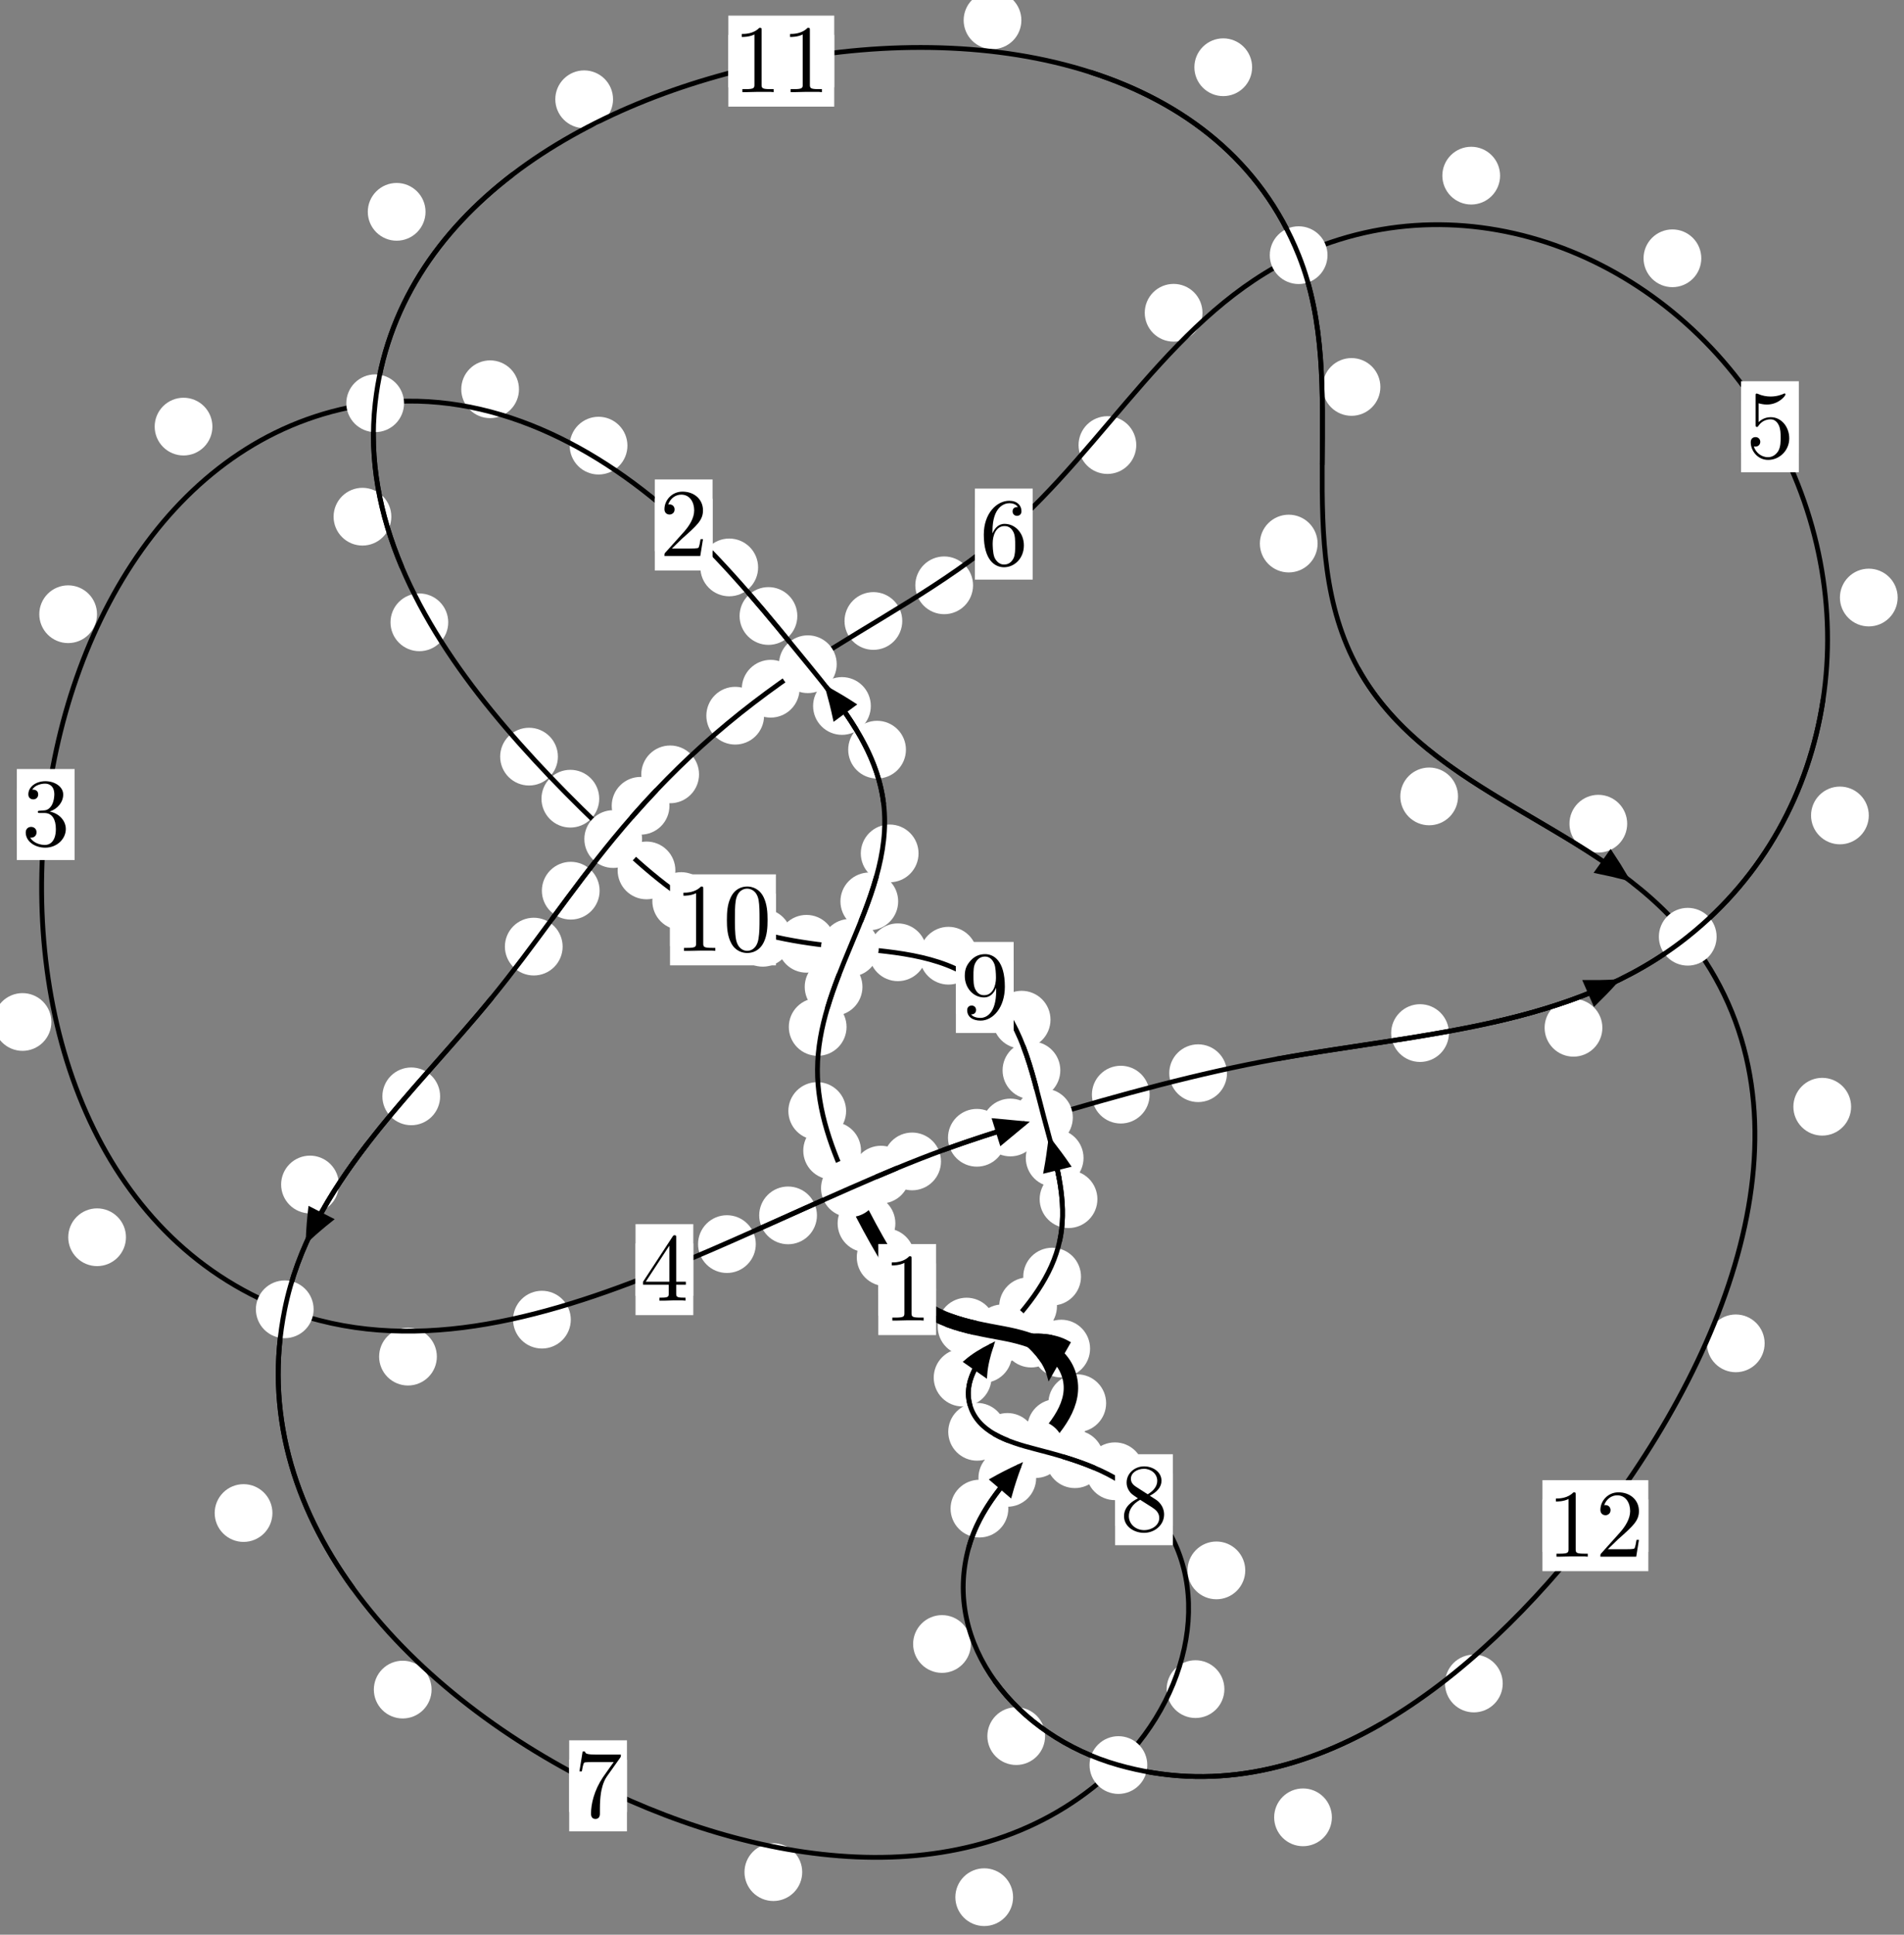 <?xml version="1.0"?>
<!-- Created by MetaPost 1.999 on 2021.07.06:0009 -->
<svg version="1.1" xmlns="http://www.w3.org/2000/svg" xmlns:xlink="http://www.w3.org/1999/xlink" width="197.143" height="200.264" viewBox="0 0 197.143 200.264">
<rect x="0" y="0" width="197.143" height="200.264" fill="#808080" stroke="none"/>
<!-- Original BoundingBox: -88.657486 -76.372391 108.485748 123.892014 -->
  <defs>
    <g transform="scale(0.01,0.01)" id="GLYPHcmr10_48">
      <path style="fill-rule: evenodd;" d="M460 -320C460 -400,455 -480,420 -554C374 -650,292 -666,250 -666C190 -666,117 -640,76 -547C44 -478,39 -400,39 -320C39 -245,43 -155,84 -79C127 2,200 22,249 22C303 22,379 1,423 -94C455 -163,460 -241,460 -320M249 -0C210 -0,151 -25,133 -121C122 -181,122 -273,122 -332C122 -396,122 -462,130 -516C149 -635,224 -644,249 -644C282 -644,348 -626,367 -527C377 -471,377 -395,377 -332C377 -257,377 -189,366 -125C351 -30,294 -0,249 -0"></path>
    </g>
    <g transform="scale(0.01,0.01)" id="GLYPHcmr10_49">
      <path style="fill-rule: evenodd;" d="M294 -640C294 -664,294 -666,271 -666C209 -602,121 -602,89 -602L89 -571C109 -571,168 -571,220 -597L220 -79C220 -43,217 -31,127 -31L95 -31L95 -0L257 -0L130 -3L217 -3L257 -3L297 -3L384 -3L419 -0L419 -31L387 -31C297 -31,294 -42,294 -79"></path>
    </g>
    <g transform="scale(0.01,0.01)" id="GLYPHcmr10_50">
      <path style="fill-rule: evenodd;" d="M127 -77L233 -180C389 -318,449 -372,449 -472C449 -586,359 -666,237 -666C124 -666,50 -574,50 -485C50 -429,100 -429,103 -429C120 -429,155 -441,155 -482C155 -508,137 -534,102 -534C94 -534,92 -534,89 -533C112 -598,166 -635,224 -635C315 -635,358 -554,358 -472C358 -392,308 -313,253 -251L61 -37C50 -26,50 -24,50 -0L421 -0L449 -174L424 -174C419 -144,412 -100,402 -85C395 -77,329 -77,307 -77"></path>
    </g>
    <g transform="scale(0.01,0.01)" id="GLYPHcmr10_51">
      <path style="fill-rule: evenodd;" d="M290 -352C372 -379,430 -449,430 -528C430 -610,342 -666,246 -666C145 -666,69 -606,69 -530C69 -497,91 -478,120 -478C151 -478,171 -500,171 -529C171 -579,124 -579,109 -579C140 -628,206 -641,242 -641C283 -641,338 -619,338 -529C338 -517,336 -459,310 -415C280 -367,246 -364,221 -363C213 -362,189 -360,182 -360C174 -359,167 -358,167 -348C167 -337,174 -337,191 -337L235 -337C317 -337,354 -269,354 -171C354 -35,285 -6,241 -6C198 -6,123 -23,88 -82C123 -77,154 -99,154 -137C154 -173,127 -193,98 -193C74 -193,42 -179,42 -135C42 -44,135 22,244 22C366 22,457 -69,457 -171C457 -253,394 -331,290 -352"></path>
    </g>
    <g transform="scale(0.01,0.01)" id="GLYPHcmr10_52">
      <path style="fill-rule: evenodd;" d="M294 -165L294 -78C294 -42,292 -31,218 -31L197 -31L197 -0L332 -0L238 -3L290 -3L332 -3L374 -3L427 -3L468 -0L468 -31L447 -31C373 -31,371 -42,371 -78L371 -165L471 -165L471 -196L371 -196L371 -651C371 -671,371 -677,355 -677C346 -677,343 -677,335 -665L28 -196L28 -165M300 -196L56 -196L300 -569"></path>
    </g>
    <g transform="scale(0.01,0.01)" id="GLYPHcmr10_53">
      <path style="fill-rule: evenodd;" d="M449 -201C449 -320,367 -420,259 -420C211 -420,168 -404,132 -369L132 -564C152 -558,185 -551,217 -551C340 -551,410 -642,410 -655C410 -661,407 -666,400 -666C399 -666,397 -666,392 -663C372 -654,323 -634,256 -634C216 -634,170 -641,123 -662C115 -665,113 -665,111 -665C101 -665,101 -657,101 -641L101 -345C101 -327,101 -319,115 -319C122 -319,124 -322,128 -328C139 -344,176 -398,257 -398C309 -398,334 -352,342 -334C358 -297,360 -258,360 -208C360 -173,360 -113,336 -71C312 -32,275 -6,229 -6C156 -6,99 -59,82 -118C85 -117,88 -116,99 -116C132 -116,149 -141,149 -165C149 -189,132 -214,99 -214C85 -214,50 -207,50 -161C50 -75,119 22,231 22C347 22,449 -74,449 -201"></path>
    </g>
    <g transform="scale(0.01,0.01)" id="GLYPHcmr10_54">
      <path style="fill-rule: evenodd;" d="M132 -328L132 -352C132 -605,256 -641,307 -641C331 -641,373 -635,395 -601C380 -601,340 -601,340 -556C340 -525,364 -510,386 -510C402 -510,432 -519,432 -558C432 -618,388 -666,305 -666C177 -666,42 -537,42 -316C42 -49,158 22,251 22C362 22,457 -72,457 -204C457 -331,368 -427,257 -427C189 -427,152 -376,132 -328M251 -6C188 -6,158 -66,152 -81C134 -128,134 -208,134 -226C134 -304,166 -404,256 -404C272 -404,318 -404,349 -342C367 -305,367 -254,367 -205C367 -157,367 -107,350 -71C320 -11,274 -6,251 -6"></path>
    </g>
    <g transform="scale(0.01,0.01)" id="GLYPHcmr10_55">
      <path style="fill-rule: evenodd;" d="M476 -609C485 -621,485 -623,485 -644L242 -644C120 -644,118 -657,114 -676L89 -676L56 -470L81 -470C84 -486,93 -549,106 -561C113 -567,191 -567,204 -567L411 -567C400 -551,321 -442,299 -409C209 -274,176 -135,176 -33C176 -23,176 22,222 22C268 22,268 -23,268 -33L268 -84C268 -139,271 -194,279 -248C283 -271,297 -357,341 -419"></path>
    </g>
    <g transform="scale(0.01,0.01)" id="GLYPHcmr10_56">
      <path style="fill-rule: evenodd;" d="M163 -457C117 -487,113 -521,113 -538C113 -599,178 -641,249 -641C322 -641,386 -589,386 -517C386 -460,347 -412,287 -377M309 -362C381 -399,430 -451,430 -517C430 -609,341 -666,250 -666C150 -666,69 -592,69 -499C69 -481,71 -436,113 -389C124 -377,161 -352,186 -335C128 -306,42 -250,42 -151C42 -45,144 22,249 22C362 22,457 -61,457 -168C457 -204,446 -249,408 -291C389 -312,373 -322,309 -362M209 -320L332 -242C360 -223,407 -193,407 -132C407 -58,332 -6,250 -6C164 -6,92 -68,92 -151C92 -209,124 -273,209 -320"></path>
    </g>
    <g transform="scale(0.01,0.01)" id="GLYPHcmr10_57">
      <path style="fill-rule: evenodd;" d="M367 -318L367 -286C367 -52,263 -6,205 -6C188 -6,134 -8,107 -42C151 -42,159 -71,159 -88C159 -119,135 -134,113 -134C97 -134,67 -125,67 -86C67 -19,121 22,206 22C335 22,457 -114,457 -329C457 -598,342 -666,253 -666C198 -666,149 -648,106 -603C65 -558,42 -516,42 -441C42 -316,130 -218,242 -218C303 -218,344 -260,367 -318M243 -241C227 -241,181 -241,150 -304C132 -341,132 -391,132 -440C132 -494,132 -541,153 -578C180 -628,218 -641,253 -641C299 -641,332 -607,349 -562C361 -530,365 -467,365 -421C365 -338,331 -241,243 -241"></path>
    </g>
  </defs>
  <path d="M94.69 130.142C94.69 129.35,94.375 128.589,93.814 128.029C93.254 127.468,92.494 127.154,91.701 127.154C90.908 127.154,90.148 127.468,89.588 128.029C89.027 128.589,88.712 129.35,88.712 130.142C88.712 130.935,89.027 131.695,89.588 132.256C90.148 132.816,90.908 133.131,91.701 133.131C92.494 133.131,93.254 132.816,93.814 132.256C94.375 131.695,94.69 130.935,94.69 130.142Z" style="fill: rgb(100%,100%,100%);stroke: none;"></path>
  <path d="M96.922 133.488C96.922 132.695,96.607 131.935,96.046 131.375C95.486 130.814,94.726 130.499,93.933 130.499C93.14 130.499,92.38 130.814,91.82 131.375C91.259 131.935,90.944 132.695,90.944 133.488C90.944 134.281,91.259 135.041,91.82 135.601C92.38 136.162,93.14 136.477,93.933 136.477C94.726 136.477,95.486 136.162,96.046 135.601C96.607 135.041,96.922 134.281,96.922 133.488Z" style="fill: rgb(100%,100%,100%);stroke: none;"></path>
  <path d="M89.15 119.107C89.15 118.314,88.835 117.554,88.275 116.994C87.714 116.433,86.954 116.118,86.161 116.118C85.369 116.118,84.608 116.433,84.048 116.994C83.487 117.554,83.172 118.314,83.172 119.107C83.172 119.9,83.487 120.66,84.048 121.221C84.608 121.781,85.369 122.096,86.161 122.096C86.954 122.096,87.714 121.781,88.275 121.221C88.835 120.66,89.15 119.9,89.15 119.107Z" style="fill: rgb(100%,100%,100%);stroke: none;"></path>
  <path d="M92.707 126.637C92.707 125.844,92.392 125.084,91.831 124.523C91.271 123.963,90.511 123.648,89.718 123.648C88.925 123.648,88.165 123.963,87.605 124.523C87.044 125.084,86.729 125.844,86.729 126.637C86.729 127.429,87.044 128.19,87.605 128.75C88.165 129.311,88.925 129.626,89.718 129.626C90.511 129.626,91.271 129.311,91.831 128.75C92.392 128.19,92.707 127.429,92.707 126.637Z" style="fill: rgb(100%,100%,100%);stroke: none;"></path>
  <path d="M87.653 106.303C87.653 105.511,87.338 104.75,86.777 104.19C86.217 103.63,85.456 103.315,84.664 103.315C83.871 103.315,83.111 103.63,82.55 104.19C81.99 104.75,81.675 105.511,81.675 106.303C81.675 107.096,81.99 107.856,82.55 108.417C83.111 108.977,83.871 109.292,84.664 109.292C85.456 109.292,86.217 108.977,86.777 108.417C87.338 107.856,87.653 107.096,87.653 106.303Z" style="fill: rgb(100%,100%,100%);stroke: none;"></path>
  <path d="M87.607 115.005C87.607 114.212,87.292 113.452,86.731 112.891C86.171 112.331,85.411 112.016,84.618 112.016C83.825 112.016,83.065 112.331,82.505 112.891C81.944 113.452,81.629 114.212,81.629 115.005C81.629 115.797,81.944 116.558,82.505 117.118C83.065 117.678,83.825 117.993,84.618 117.993C85.411 117.993,86.171 117.678,86.731 117.118C87.292 116.558,87.607 115.797,87.607 115.005Z" style="fill: rgb(100%,100%,100%);stroke: none;"></path>
  <path d="M92.998 93.304C92.998 92.511,92.683 91.751,92.122 91.191C91.562 90.63,90.802 90.315,90.009 90.315C89.216 90.315,88.456 90.63,87.896 91.191C87.335 91.751,87.02 92.511,87.02 93.304C87.02 94.097,87.335 94.857,87.896 95.417C88.456 95.978,89.216 96.293,90.009 96.293C90.802 96.293,91.562 95.978,92.122 95.417C92.683 94.857,92.998 94.097,92.998 93.304Z" style="fill: rgb(100%,100%,100%);stroke: none;"></path>
  <path d="M89.299 102.156C89.299 101.363,88.984 100.603,88.424 100.042C87.863 99.482,87.103 99.167,86.31 99.167C85.518 99.167,84.758 99.482,84.197 100.042C83.637 100.603,83.322 101.363,83.322 102.156C83.322 102.948,83.637 103.708,84.197 104.269C84.758 104.829,85.518 105.144,86.31 105.144C87.103 105.144,87.863 104.829,88.424 104.269C88.984 103.708,89.299 102.948,89.299 102.156Z" style="fill: rgb(100%,100%,100%);stroke: none;"></path>
  <path d="M93.802 77.601C93.802 76.808,93.487 76.048,92.926 75.487C92.366 74.927,91.606 74.612,90.813 74.612C90.02 74.612,89.26 74.927,88.7 75.487C88.139 76.048,87.824 76.808,87.824 77.601C87.824 78.393,88.139 79.153,88.7 79.714C89.26 80.274,90.02 80.589,90.813 80.589C91.606 80.589,92.366 80.274,92.926 79.714C93.487 79.153,93.802 78.393,93.802 77.601Z" style="fill: rgb(100%,100%,100%);stroke: none;"></path>
  <path d="M95.107 88.339C95.107 87.546,94.792 86.786,94.231 86.225C93.671 85.665,92.911 85.35,92.118 85.35C91.325 85.35,90.565 85.665,90.005 86.225C89.444 86.786,89.129 87.546,89.129 88.339C89.129 89.131,89.444 89.891,90.005 90.452C90.565 91.012,91.325 91.327,92.118 91.327C92.911 91.327,93.671 91.012,94.231 90.452C94.792 89.891,95.107 89.131,95.107 88.339Z" style="fill: rgb(100%,100%,100%);stroke: none;"></path>
  <path d="M82.556 63.764C82.556 62.971,82.241 62.211,81.68 61.651C81.12 61.09,80.36 60.775,79.567 60.775C78.774 60.775,78.014 61.09,77.454 61.651C76.893 62.211,76.578 62.971,76.578 63.764C76.578 64.557,76.893 65.317,77.454 65.877C78.014 66.438,78.774 66.753,79.567 66.753C80.36 66.753,81.12 66.438,81.68 65.877C82.241 65.317,82.556 64.557,82.556 63.764Z" style="fill: rgb(100%,100%,100%);stroke: none;"></path>
  <path d="M90.166 73.078C90.166 72.285,89.851 71.525,89.291 70.964C88.73 70.404,87.97 70.089,87.178 70.089C86.385 70.089,85.625 70.404,85.064 70.964C84.504 71.525,84.189 72.285,84.189 73.078C84.189 73.87,84.504 74.631,85.064 75.191C85.625 75.752,86.385 76.066,87.178 76.066C87.97 76.066,88.73 75.752,89.291 75.191C89.851 74.631,90.166 73.87,90.166 73.078Z" style="fill: rgb(100%,100%,100%);stroke: none;"></path>
  <path d="M64.965 46.129C64.965 45.337,64.65 44.577,64.089 44.016C63.529 43.456,62.769 43.141,61.976 43.141C61.183 43.141,60.423 43.456,59.863 44.016C59.302 44.577,58.987 45.337,58.987 46.129C58.987 46.922,59.302 47.682,59.863 48.243C60.423 48.803,61.183 49.118,61.976 49.118C62.769 49.118,63.529 48.803,64.089 48.243C64.65 47.682,64.965 46.922,64.965 46.129Z" style="fill: rgb(100%,100%,100%);stroke: none;"></path>
  <path d="M78.496 58.736C78.496 57.943,78.181 57.183,77.62 56.622C77.06 56.062,76.299 55.747,75.507 55.747C74.714 55.747,73.954 56.062,73.393 56.622C72.833 57.183,72.518 57.943,72.518 58.736C72.518 59.528,72.833 60.289,73.393 60.849C73.954 61.41,74.714 61.724,75.507 61.724C76.299 61.724,77.06 61.41,77.62 60.849C78.181 60.289,78.496 59.528,78.496 58.736Z" style="fill: rgb(100%,100%,100%);stroke: none;"></path>
  <path d="M21.993 44.159C21.993 43.367,21.678 42.607,21.118 42.046C20.557 41.486,19.797 41.171,19.005 41.171C18.212 41.171,17.452 41.486,16.891 42.046C16.331 42.607,16.016 43.367,16.016 44.159C16.016 44.952,16.331 45.712,16.891 46.273C17.452 46.833,18.212 47.148,19.005 47.148C19.797 47.148,20.557 46.833,21.118 46.273C21.678 45.712,21.993 44.952,21.993 44.159Z" style="fill: rgb(100%,100%,100%);stroke: none;"></path>
  <path d="M53.736 40.293C53.736 39.5,53.421 38.74,52.861 38.179C52.3 37.619,51.54 37.304,50.748 37.304C49.955 37.304,49.195 37.619,48.634 38.179C48.074 38.74,47.759 39.5,47.759 40.293C47.759 41.085,48.074 41.846,48.634 42.406C49.195 42.967,49.955 43.281,50.748 43.281C51.54 43.281,52.3 42.967,52.861 42.406C53.421 41.846,53.736 41.085,53.736 40.293Z" style="fill: rgb(100%,100%,100%);stroke: none;"></path>
  <path d="M5.32 105.788C5.32 104.996,5.005 104.235,4.445 103.675C3.884 103.114,3.124 102.8,2.331 102.8C1.539 102.8,0.778 103.114,0.218 103.675C-0.343 104.235,-0.657 104.996,-0.657 105.788C-0.657 106.581,-0.343 107.341,0.218 107.902C0.778 108.462,1.539 108.777,2.331 108.777C3.124 108.777,3.884 108.462,4.445 107.902C5.005 107.341,5.32 106.581,5.32 105.788Z" style="fill: rgb(100%,100%,100%);stroke: none;"></path>
  <path d="M10.045 63.579C10.045 62.787,9.73 62.027,9.17 61.466C8.609 60.906,7.849 60.591,7.056 60.591C6.264 60.591,5.504 60.906,4.943 61.466C4.383 62.027,4.068 62.787,4.068 63.579C4.068 64.372,4.383 65.132,4.943 65.693C5.504 66.253,6.264 66.568,7.056 66.568C7.849 66.568,8.609 66.253,9.17 65.693C9.73 65.132,10.045 64.372,10.045 63.579Z" style="fill: rgb(100%,100%,100%);stroke: none;"></path>
  <path d="M45.232 140.429C45.232 139.636,44.918 138.876,44.357 138.316C43.797 137.755,43.036 137.44,42.244 137.44C41.451 137.44,40.691 137.755,40.13 138.316C39.57 138.876,39.255 139.636,39.255 140.429C39.255 141.222,39.57 141.982,40.13 142.542C40.691 143.103,41.451 143.418,42.244 143.418C43.036 143.418,43.797 143.103,44.357 142.542C44.918 141.982,45.232 141.222,45.232 140.429Z" style="fill: rgb(100%,100%,100%);stroke: none;"></path>
  <path d="M13.043 128.071C13.043 127.279,12.728 126.519,12.167 125.958C11.607 125.398,10.847 125.083,10.054 125.083C9.261 125.083,8.501 125.398,7.941 125.958C7.38 126.519,7.065 127.279,7.065 128.071C7.065 128.864,7.38 129.624,7.941 130.185C8.501 130.745,9.261 131.06,10.054 131.06C10.847 131.06,11.607 130.745,12.167 130.185C12.728 129.624,13.043 128.864,13.043 128.071Z" style="fill: rgb(100%,100%,100%);stroke: none;"></path>
  <path d="M78.256 128.78C78.256 127.987,77.941 127.227,77.38 126.667C76.82 126.106,76.06 125.791,75.267 125.791C74.474 125.791,73.714 126.106,73.154 126.667C72.593 127.227,72.278 127.987,72.278 128.78C72.278 129.573,72.593 130.333,73.154 130.893C73.714 131.454,74.474 131.769,75.267 131.769C76.06 131.769,76.82 131.454,77.38 130.893C77.941 130.333,78.256 129.573,78.256 128.78Z" style="fill: rgb(100%,100%,100%);stroke: none;"></path>
  <path d="M59.101 136.601C59.101 135.809,58.786 135.048,58.226 134.488C57.665 133.928,56.905 133.613,56.112 133.613C55.32 133.613,54.559 133.928,53.999 134.488C53.438 135.048,53.124 135.809,53.124 136.601C53.124 137.394,53.438 138.154,53.999 138.715C54.559 139.275,55.32 139.59,56.112 139.59C56.905 139.59,57.665 139.275,58.226 138.715C58.786 138.154,59.101 137.394,59.101 136.601Z" style="fill: rgb(100%,100%,100%);stroke: none;"></path>
  <path d="M94.201 121.591C94.201 120.798,93.886 120.038,93.326 119.477C92.765 118.917,92.005 118.602,91.212 118.602C90.42 118.602,89.659 118.917,89.099 119.477C88.538 120.038,88.224 120.798,88.224 121.591C88.224 122.383,88.538 123.144,89.099 123.704C89.659 124.265,90.42 124.579,91.212 124.579C92.005 124.579,92.765 124.265,93.326 123.704C93.886 123.144,94.201 122.383,94.201 121.591Z" style="fill: rgb(100%,100%,100%);stroke: none;"></path>
  <path d="M84.587 125.809C84.587 125.016,84.272 124.256,83.711 123.695C83.151 123.135,82.391 122.82,81.598 122.82C80.805 122.82,80.045 123.135,79.485 123.695C78.924 124.256,78.609 125.016,78.609 125.809C78.609 126.601,78.924 127.361,79.485 127.922C80.045 128.482,80.805 128.797,81.598 128.797C82.391 128.797,83.151 128.482,83.711 127.922C84.272 127.361,84.587 126.601,84.587 125.809Z" style="fill: rgb(100%,100%,100%);stroke: none;"></path>
  <path d="M104.135 117.775C104.135 116.983,103.82 116.223,103.259 115.662C102.699 115.102,101.939 114.787,101.146 114.787C100.353 114.787,99.593 115.102,99.033 115.662C98.472 116.223,98.157 116.983,98.157 117.775C98.157 118.568,98.472 119.328,99.033 119.889C99.593 120.449,100.353 120.764,101.146 120.764C101.939 120.764,102.699 120.449,103.259 119.889C103.82 119.328,104.135 118.568,104.135 117.775Z" style="fill: rgb(100%,100%,100%);stroke: none;"></path>
  <path d="M97.432 120.222C97.432 119.429,97.117 118.669,96.557 118.109C95.996 117.548,95.236 117.233,94.443 117.233C93.651 117.233,92.891 117.548,92.33 118.109C91.77 118.669,91.455 119.429,91.455 120.222C91.455 121.015,91.77 121.775,92.33 122.335C92.891 122.896,93.651 123.211,94.443 123.211C95.236 123.211,95.996 122.896,96.557 122.335C97.117 121.775,97.432 121.015,97.432 120.222Z" style="fill: rgb(100%,100%,100%);stroke: none;"></path>
  <path d="M119.035 113.309C119.035 112.516,118.721 111.756,118.16 111.195C117.6 110.635,116.839 110.32,116.047 110.32C115.254 110.32,114.494 110.635,113.933 111.195C113.373 111.756,113.058 112.516,113.058 113.309C113.058 114.101,113.373 114.862,113.933 115.422C114.494 115.983,115.254 116.298,116.047 116.298C116.839 116.298,117.6 115.983,118.16 115.422C118.721 114.862,119.035 114.101,119.035 113.309Z" style="fill: rgb(100%,100%,100%);stroke: none;"></path>
  <path d="M107.604 116.711C107.604 115.919,107.289 115.158,106.728 114.598C106.168 114.038,105.408 113.723,104.615 113.723C103.822 113.723,103.062 114.038,102.502 114.598C101.941 115.158,101.626 115.919,101.626 116.711C101.626 117.504,101.941 118.264,102.502 118.825C103.062 119.385,103.822 119.7,104.615 119.7C105.408 119.7,106.168 119.385,106.728 118.825C107.289 118.264,107.604 117.504,107.604 116.711Z" style="fill: rgb(100%,100%,100%);stroke: none;"></path>
  <path d="M150.022 106.937C150.022 106.144,149.707 105.384,149.146 104.824C148.586 104.263,147.826 103.948,147.033 103.948C146.24 103.948,145.48 104.263,144.92 104.824C144.359 105.384,144.044 106.144,144.044 106.937C144.044 107.73,144.359 108.49,144.92 109.05C145.48 109.611,146.24 109.926,147.033 109.926C147.826 109.926,148.586 109.611,149.146 109.05C149.707 108.49,150.022 107.73,150.022 106.937Z" style="fill: rgb(100%,100%,100%);stroke: none;"></path>
  <path d="M127.044 111.091C127.044 110.298,126.729 109.538,126.168 108.977C125.608 108.417,124.848 108.102,124.055 108.102C123.262 108.102,122.502 108.417,121.942 108.977C121.381 109.538,121.066 110.298,121.066 111.091C121.066 111.883,121.381 112.643,121.942 113.204C122.502 113.764,123.262 114.079,124.055 114.079C124.848 114.079,125.608 113.764,126.168 113.204C126.729 112.643,127.044 111.883,127.044 111.091Z" style="fill: rgb(100%,100%,100%);stroke: none;"></path>
  <path d="M193.497 84.41C193.497 83.617,193.182 82.857,192.621 82.296C192.061 81.736,191.301 81.421,190.508 81.421C189.715 81.421,188.955 81.736,188.395 82.296C187.834 82.857,187.519 83.617,187.519 84.41C187.519 85.202,187.834 85.962,188.395 86.523C188.955 87.083,189.715 87.398,190.508 87.398C191.301 87.398,192.061 87.083,192.621 86.523C193.182 85.962,193.497 85.202,193.497 84.41Z" style="fill: rgb(100%,100%,100%);stroke: none;"></path>
  <path d="M165.911 106.388C165.911 105.596,165.596 104.835,165.035 104.275C164.475 103.714,163.715 103.4,162.922 103.4C162.129 103.4,161.369 103.714,160.809 104.275C160.248 104.835,159.933 105.596,159.933 106.388C159.933 107.181,160.248 107.941,160.809 108.502C161.369 109.062,162.129 109.377,162.922 109.377C163.715 109.377,164.475 109.062,165.035 108.502C165.596 107.941,165.911 107.181,165.911 106.388Z" style="fill: rgb(100%,100%,100%);stroke: none;"></path>
  <path d="M176.154 26.736C176.154 25.944,175.839 25.184,175.279 24.623C174.718 24.063,173.958 23.748,173.166 23.748C172.373 23.748,171.613 24.063,171.052 24.623C170.492 25.184,170.177 25.944,170.177 26.736C170.177 27.529,170.492 28.289,171.052 28.85C171.613 29.41,172.373 29.725,173.166 29.725C173.958 29.725,174.718 29.41,175.279 28.85C175.839 28.289,176.154 27.529,176.154 26.736Z" style="fill: rgb(100%,100%,100%);stroke: none;"></path>
  <path d="M196.486 61.852C196.486 61.06,196.171 60.3,195.61 59.739C195.05 59.179,194.29 58.864,193.497 58.864C192.704 58.864,191.944 59.179,191.384 59.739C190.823 60.3,190.508 61.06,190.508 61.852C190.508 62.645,190.823 63.405,191.384 63.966C191.944 64.526,192.704 64.841,193.497 64.841C194.29 64.841,195.05 64.526,195.61 63.966C196.171 63.405,196.486 62.645,196.486 61.852Z" style="fill: rgb(100%,100%,100%);stroke: none;"></path>
  <path d="M124.507 32.376C124.507 31.583,124.192 30.823,123.631 30.262C123.071 29.702,122.31 29.387,121.518 29.387C120.725 29.387,119.965 29.702,119.404 30.262C118.844 30.823,118.529 31.583,118.529 32.376C118.529 33.168,118.844 33.928,119.404 34.489C119.965 35.049,120.725 35.364,121.518 35.364C122.31 35.364,123.071 35.049,123.631 34.489C124.192 33.928,124.507 33.168,124.507 32.376Z" style="fill: rgb(100%,100%,100%);stroke: none;"></path>
  <path d="M155.321 18.182C155.321 17.389,155.006 16.629,154.445 16.069C153.885 15.508,153.124 15.193,152.332 15.193C151.539 15.193,150.779 15.508,150.218 16.069C149.658 16.629,149.343 17.389,149.343 18.182C149.343 18.975,149.658 19.735,150.218 20.295C150.779 20.856,151.539 21.171,152.332 21.171C153.124 21.171,153.885 20.856,154.445 20.295C155.006 19.735,155.321 18.975,155.321 18.182Z" style="fill: rgb(100%,100%,100%);stroke: none;"></path>
  <path d="M100.751 60.588C100.751 59.796,100.436 59.036,99.876 58.475C99.315 57.915,98.555 57.6,97.762 57.6C96.97 57.6,96.209 57.915,95.649 58.475C95.088 59.036,94.773 59.796,94.773 60.588C94.773 61.381,95.088 62.141,95.649 62.702C96.209 63.262,96.97 63.577,97.762 63.577C98.555 63.577,99.315 63.262,99.876 62.702C100.436 62.141,100.751 61.381,100.751 60.588Z" style="fill: rgb(100%,100%,100%);stroke: none;"></path>
  <path d="M117.651 46.071C117.651 45.278,117.336 44.518,116.776 43.957C116.215 43.397,115.455 43.082,114.662 43.082C113.87 43.082,113.109 43.397,112.549 43.957C111.989 44.518,111.674 45.278,111.674 46.071C111.674 46.863,111.989 47.623,112.549 48.184C113.109 48.744,113.87 49.059,114.662 49.059C115.455 49.059,116.215 48.744,116.776 48.184C117.336 47.623,117.651 46.863,117.651 46.071Z" style="fill: rgb(100%,100%,100%);stroke: none;"></path>
  <path d="M82.788 71.292C82.788 70.499,82.473 69.739,81.912 69.179C81.352 68.618,80.592 68.303,79.799 68.303C79.006 68.303,78.246 68.618,77.686 69.179C77.125 69.739,76.81 70.499,76.81 71.292C76.81 72.085,77.125 72.845,77.686 73.405C78.246 73.966,79.006 74.281,79.799 74.281C80.592 74.281,81.352 73.966,81.912 73.405C82.473 72.845,82.788 72.085,82.788 71.292Z" style="fill: rgb(100%,100%,100%);stroke: none;"></path>
  <path d="M93.421 64.28C93.421 63.487,93.106 62.727,92.545 62.166C91.985 61.606,91.225 61.291,90.432 61.291C89.639 61.291,88.879 61.606,88.319 62.166C87.758 62.727,87.443 63.487,87.443 64.28C87.443 65.072,87.758 65.832,88.319 66.393C88.879 66.953,89.639 67.268,90.432 67.268C91.225 67.268,91.985 66.953,92.545 66.393C93.106 65.832,93.421 65.072,93.421 64.28Z" style="fill: rgb(100%,100%,100%);stroke: none;"></path>
  <path d="M72.379 80.157C72.379 79.365,72.064 78.605,71.503 78.044C70.943 77.484,70.183 77.169,69.39 77.169C68.597 77.169,67.837 77.484,67.277 78.044C66.716 78.605,66.401 79.365,66.401 80.157C66.401 80.95,66.716 81.71,67.277 82.271C67.837 82.831,68.597 83.146,69.39 83.146C70.183 83.146,70.943 82.831,71.503 82.271C72.064 81.71,72.379 80.95,72.379 80.157Z" style="fill: rgb(100%,100%,100%);stroke: none;"></path>
  <path d="M79.113 74.083C79.113 73.291,78.798 72.531,78.238 71.97C77.677 71.41,76.917 71.095,76.124 71.095C75.332 71.095,74.572 71.41,74.011 71.97C73.451 72.531,73.136 73.291,73.136 74.083C73.136 74.876,73.451 75.636,74.011 76.197C74.572 76.757,75.332 77.072,76.124 77.072C76.917 77.072,77.677 76.757,78.238 76.197C78.798 75.636,79.113 74.876,79.113 74.083Z" style="fill: rgb(100%,100%,100%);stroke: none;"></path>
  <path d="M62.085 92.199C62.085 91.406,61.77 90.646,61.209 90.086C60.649 89.525,59.889 89.21,59.096 89.21C58.303 89.21,57.543 89.525,56.983 90.086C56.422 90.646,56.107 91.406,56.107 92.199C56.107 92.992,56.422 93.752,56.983 94.312C57.543 94.873,58.303 95.188,59.096 95.188C59.889 95.188,60.649 94.873,61.209 94.312C61.77 93.752,62.085 92.992,62.085 92.199Z" style="fill: rgb(100%,100%,100%);stroke: none;"></path>
  <path d="M69.316 83.409C69.316 82.617,69.001 81.856,68.441 81.296C67.88 80.735,67.12 80.421,66.328 80.421C65.535 80.421,64.775 80.735,64.214 81.296C63.654 81.856,63.339 82.617,63.339 83.409C63.339 84.202,63.654 84.962,64.214 85.523C64.775 86.083,65.535 86.398,66.328 86.398C67.12 86.398,67.88 86.083,68.441 85.523C69.001 84.962,69.316 84.202,69.316 83.409Z" style="fill: rgb(100%,100%,100%);stroke: none;"></path>
  <path d="M45.571 113.486C45.571 112.693,45.256 111.933,44.695 111.372C44.135 110.812,43.374 110.497,42.582 110.497C41.789 110.497,41.029 110.812,40.468 111.372C39.908 111.933,39.593 112.693,39.593 113.486C39.593 114.279,39.908 115.039,40.468 115.599C41.029 116.16,41.789 116.475,42.582 116.475C43.374 116.475,44.135 116.16,44.695 115.599C45.256 115.039,45.571 114.279,45.571 113.486Z" style="fill: rgb(100%,100%,100%);stroke: none;"></path>
  <path d="M58.255 97.987C58.255 97.194,57.94 96.434,57.38 95.873C56.819 95.313,56.059 94.998,55.267 94.998C54.474 94.998,53.714 95.313,53.153 95.873C52.593 96.434,52.278 97.194,52.278 97.987C52.278 98.779,52.593 99.539,53.153 100.1C53.714 100.66,54.474 100.975,55.267 100.975C56.059 100.975,56.819 100.66,57.38 100.1C57.94 99.539,58.255 98.779,58.255 97.987Z" style="fill: rgb(100%,100%,100%);stroke: none;"></path>
  <path d="M28.207 156.619C28.207 155.826,27.892 155.066,27.331 154.506C26.771 153.945,26.011 153.63,25.218 153.63C24.425 153.63,23.665 153.945,23.105 154.506C22.544 155.066,22.229 155.826,22.229 156.619C22.229 157.412,22.544 158.172,23.105 158.732C23.665 159.293,24.425 159.608,25.218 159.608C26.011 159.608,26.771 159.293,27.331 158.732C27.892 158.172,28.207 157.412,28.207 156.619Z" style="fill: rgb(100%,100%,100%);stroke: none;"></path>
  <path d="M35.085 122.612C35.085 121.819,34.77 121.059,34.21 120.499C33.649 119.938,32.889 119.623,32.096 119.623C31.304 119.623,30.544 119.938,29.983 120.499C29.423 121.059,29.108 121.819,29.108 122.612C29.108 123.405,29.423 124.165,29.983 124.725C30.544 125.286,31.304 125.601,32.096 125.601C32.889 125.601,33.649 125.286,34.21 124.725C34.77 124.165,35.085 123.405,35.085 122.612Z" style="fill: rgb(100%,100%,100%);stroke: none;"></path>
  <path d="M83.062 193.79C83.062 192.998,82.747 192.238,82.187 191.677C81.626 191.117,80.866 190.802,80.073 190.802C79.281 190.802,78.521 191.117,77.96 191.677C77.4 192.238,77.085 192.998,77.085 193.79C77.085 194.583,77.4 195.343,77.96 195.904C78.521 196.464,79.281 196.779,80.073 196.779C80.866 196.779,81.626 196.464,82.187 195.904C82.747 195.343,83.062 194.583,83.062 193.79Z" style="fill: rgb(100%,100%,100%);stroke: none;"></path>
  <path d="M44.686 174.894C44.686 174.102,44.371 173.341,43.811 172.781C43.25 172.22,42.49 171.906,41.697 171.906C40.905 171.906,40.144 172.22,39.584 172.781C39.023 173.341,38.708 174.102,38.708 174.894C38.708 175.687,39.023 176.447,39.584 177.008C40.144 177.568,40.905 177.883,41.697 177.883C42.49 177.883,43.25 177.568,43.811 177.008C44.371 176.447,44.686 175.687,44.686 174.894Z" style="fill: rgb(100%,100%,100%);stroke: none;"></path>
  <path d="M126.775 174.846C126.775 174.053,126.46 173.293,125.9 172.732C125.339 172.172,124.579 171.857,123.786 171.857C122.994 171.857,122.234 172.172,121.673 172.732C121.113 173.293,120.798 174.053,120.798 174.846C120.798 175.638,121.113 176.398,121.673 176.959C122.234 177.519,122.994 177.834,123.786 177.834C124.579 177.834,125.339 177.519,125.9 176.959C126.46 176.398,126.775 175.638,126.775 174.846Z" style="fill: rgb(100%,100%,100%);stroke: none;"></path>
  <path d="M104.896 196.384C104.896 195.591,104.582 194.831,104.021 194.27C103.461 193.71,102.7 193.395,101.908 193.395C101.115 193.395,100.355 193.71,99.794 194.27C99.234 194.831,98.919 195.591,98.919 196.384C98.919 197.176,99.234 197.936,99.794 198.497C100.355 199.057,101.115 199.372,101.908 199.372C102.7 199.372,103.461 199.057,104.021 198.497C104.582 197.936,104.896 197.176,104.896 196.384Z" style="fill: rgb(100%,100%,100%);stroke: none;"></path>
  <path d="M118.429 152.296C118.429 151.503,118.114 150.743,117.553 150.182C116.993 149.622,116.233 149.307,115.44 149.307C114.647 149.307,113.887 149.622,113.327 150.182C112.766 150.743,112.451 151.503,112.451 152.296C112.451 153.088,112.766 153.848,113.327 154.409C113.887 154.969,114.647 155.284,115.44 155.284C116.233 155.284,116.993 154.969,117.553 154.409C118.114 153.848,118.429 153.088,118.429 152.296Z" style="fill: rgb(100%,100%,100%);stroke: none;"></path>
  <path d="M128.936 162.556C128.936 161.763,128.621 161.003,128.06 160.443C127.5 159.882,126.74 159.567,125.947 159.567C125.154 159.567,124.394 159.882,123.834 160.443C123.273 161.003,122.958 161.763,122.958 162.556C122.958 163.349,123.273 164.109,123.834 164.669C124.394 165.23,125.154 165.545,125.947 165.545C126.74 165.545,127.5 165.23,128.06 164.669C128.621 164.109,128.936 163.349,128.936 162.556Z" style="fill: rgb(100%,100%,100%);stroke: none;"></path>
  <path d="M107.299 149.256C107.299 148.464,106.984 147.703,106.424 147.143C105.864 146.583,105.103 146.268,104.311 146.268C103.518 146.268,102.758 146.583,102.197 147.143C101.637 147.703,101.322 148.464,101.322 149.256C101.322 150.049,101.637 150.809,102.197 151.37C102.758 151.93,103.518 152.245,104.311 152.245C105.103 152.245,105.864 151.93,106.424 151.37C106.984 150.809,107.299 150.049,107.299 149.256Z" style="fill: rgb(100%,100%,100%);stroke: none;"></path>
  <path d="M114.282 151.047C114.282 150.254,113.967 149.494,113.406 148.934C112.846 148.373,112.086 148.058,111.293 148.058C110.5 148.058,109.74 148.373,109.18 148.934C108.619 149.494,108.304 150.254,108.304 151.047C108.304 151.84,108.619 152.6,109.18 153.16C109.74 153.721,110.5 154.036,111.293 154.036C112.086 154.036,112.846 153.721,113.406 153.16C113.967 152.6,114.282 151.84,114.282 151.047Z" style="fill: rgb(100%,100%,100%);stroke: none;"></path>
  <path d="M102.657 142.6C102.657 141.807,102.342 141.047,101.782 140.486C101.221 139.926,100.461 139.611,99.668 139.611C98.876 139.611,98.116 139.926,97.555 140.486C96.995 141.047,96.68 141.807,96.68 142.6C96.68 143.392,96.995 144.152,97.555 144.713C98.116 145.273,98.876 145.588,99.668 145.588C100.461 145.588,101.221 145.273,101.782 144.713C102.342 144.152,102.657 143.392,102.657 142.6Z" style="fill: rgb(100%,100%,100%);stroke: none;"></path>
  <path d="M104.161 148.21C104.161 147.418,103.846 146.657,103.286 146.097C102.725 145.537,101.965 145.222,101.172 145.222C100.38 145.222,99.62 145.537,99.059 146.097C98.499 146.657,98.184 147.418,98.184 148.21C98.184 149.003,98.499 149.763,99.059 150.324C99.62 150.884,100.38 151.199,101.172 151.199C101.965 151.199,102.725 150.884,103.286 150.324C103.846 149.763,104.161 149.003,104.161 148.21Z" style="fill: rgb(100%,100%,100%);stroke: none;"></path>
  <path d="M109.439 135.218C109.439 134.425,109.124 133.665,108.564 133.104C108.003 132.544,107.243 132.229,106.45 132.229C105.658 132.229,104.897 132.544,104.337 133.104C103.777 133.665,103.462 134.425,103.462 135.218C103.462 136.01,103.777 136.77,104.337 137.331C104.897 137.891,105.658 138.206,106.45 138.206C107.243 138.206,108.003 137.891,108.564 137.331C109.124 136.77,109.439 136.01,109.439 135.218Z" style="fill: rgb(100%,100%,100%);stroke: none;"></path>
  <path d="M104.787 140.154C104.787 139.361,104.472 138.601,103.912 138.041C103.351 137.48,102.591 137.165,101.799 137.165C101.006 137.165,100.246 137.48,99.685 138.041C99.125 138.601,98.81 139.361,98.81 140.154C98.81 140.947,99.125 141.707,99.685 142.267C100.246 142.828,101.006 143.143,101.799 143.143C102.591 143.143,103.351 142.828,103.912 142.267C104.472 141.707,104.787 140.947,104.787 140.154Z" style="fill: rgb(100%,100%,100%);stroke: none;"></path>
  <path d="M113.626 124.13C113.626 123.337,113.311 122.577,112.75 122.016C112.19 121.456,111.43 121.141,110.637 121.141C109.844 121.141,109.084 121.456,108.524 122.016C107.963 122.577,107.648 123.337,107.648 124.13C107.648 124.922,107.963 125.682,108.524 126.243C109.084 126.803,109.844 127.118,110.637 127.118C111.43 127.118,112.19 126.803,112.75 126.243C113.311 125.682,113.626 124.922,113.626 124.13Z" style="fill: rgb(100%,100%,100%);stroke: none;"></path>
  <path d="M111.928 132.147C111.928 131.354,111.613 130.594,111.052 130.033C110.492 129.473,109.732 129.158,108.939 129.158C108.146 129.158,107.386 129.473,106.826 130.033C106.265 130.594,105.95 131.354,105.95 132.147C105.95 132.939,106.265 133.7,106.826 134.26C107.386 134.821,108.146 135.135,108.939 135.135C109.732 135.135,110.492 134.821,111.052 134.26C111.613 133.7,111.928 132.939,111.928 132.147Z" style="fill: rgb(100%,100%,100%);stroke: none;"></path>
  <path d="M109.787 110.792C109.787 109.999,109.472 109.239,108.911 108.679C108.351 108.118,107.591 107.803,106.798 107.803C106.005 107.803,105.245 108.118,104.685 108.679C104.124 109.239,103.809 109.999,103.809 110.792C103.809 111.585,104.124 112.345,104.685 112.905C105.245 113.466,106.005 113.781,106.798 113.781C107.591 113.781,108.351 113.466,108.911 112.905C109.472 112.345,109.787 111.585,109.787 110.792Z" style="fill: rgb(100%,100%,100%);stroke: none;"></path>
  <path d="M112.19 119.866C112.19 119.074,111.875 118.314,111.314 117.753C110.754 117.193,109.994 116.878,109.201 116.878C108.408 116.878,107.648 117.193,107.088 117.753C106.527 118.314,106.212 119.074,106.212 119.866C106.212 120.659,106.527 121.419,107.088 121.98C107.648 122.54,108.408 122.855,109.201 122.855C109.994 122.855,110.754 122.54,111.314 121.98C111.875 121.419,112.19 120.659,112.19 119.866Z" style="fill: rgb(100%,100%,100%);stroke: none;"></path>
  <path d="M101.193 98.928C101.193 98.135,100.878 97.375,100.318 96.815C99.757 96.254,98.997 95.939,98.204 95.939C97.412 95.939,96.652 96.254,96.091 96.815C95.531 97.375,95.216 98.135,95.216 98.928C95.216 99.721,95.531 100.481,96.091 101.041C96.652 101.602,97.412 101.917,98.204 101.917C98.997 101.917,99.757 101.602,100.318 101.041C100.878 100.481,101.193 99.721,101.193 98.928Z" style="fill: rgb(100%,100%,100%);stroke: none;"></path>
  <path d="M108.77 105.551C108.77 104.758,108.455 103.998,107.894 103.438C107.334 102.877,106.574 102.562,105.781 102.562C104.988 102.562,104.228 102.877,103.668 103.438C103.107 103.998,102.792 104.758,102.792 105.551C102.792 106.344,103.107 107.104,103.668 107.664C104.228 108.225,104.988 108.54,105.781 108.54C106.574 108.54,107.334 108.225,107.894 107.664C108.455 107.104,108.77 106.344,108.77 105.551Z" style="fill: rgb(100%,100%,100%);stroke: none;"></path>
  <path d="M86.492 97.695C86.492 96.902,86.177 96.142,85.616 95.582C85.056 95.021,84.296 94.706,83.503 94.706C82.71 94.706,81.95 95.021,81.39 95.582C80.829 96.142,80.514 96.902,80.514 97.695C80.514 98.488,80.829 99.248,81.39 99.808C81.95 100.369,82.71 100.684,83.503 100.684C84.296 100.684,85.056 100.369,85.616 99.808C86.177 99.248,86.492 98.488,86.492 97.695Z" style="fill: rgb(100%,100%,100%);stroke: none;"></path>
  <path d="M95.953 98.572C95.953 97.779,95.638 97.019,95.077 96.459C94.517 95.898,93.757 95.583,92.964 95.583C92.171 95.583,91.411 95.898,90.851 96.459C90.29 97.019,89.975 97.779,89.975 98.572C89.975 99.365,90.29 100.125,90.851 100.685C91.411 101.246,92.171 101.561,92.964 101.561C93.757 101.561,94.517 101.246,95.077 100.685C95.638 100.125,95.953 99.365,95.953 98.572Z" style="fill: rgb(100%,100%,100%);stroke: none;"></path>
  <path d="M73.521 93.271C73.521 92.478,73.206 91.718,72.646 91.158C72.085 90.597,71.325 90.282,70.533 90.282C69.74 90.282,68.98 90.597,68.419 91.158C67.859 91.718,67.544 92.478,67.544 93.271C67.544 94.064,67.859 94.824,68.419 95.384C68.98 95.945,69.74 96.26,70.533 96.26C71.325 96.26,72.085 95.945,72.646 95.384C73.206 94.824,73.521 94.064,73.521 93.271Z" style="fill: rgb(100%,100%,100%);stroke: none;"></path>
  <path d="M81.967 97.074C81.967 96.281,81.652 95.521,81.092 94.96C80.532 94.4,79.771 94.085,78.979 94.085C78.186 94.085,77.426 94.4,76.865 94.96C76.305 95.521,75.99 96.281,75.99 97.074C75.99 97.866,76.305 98.627,76.865 99.187C77.426 99.748,78.186 100.062,78.979 100.062C79.771 100.062,80.532 99.748,81.092 99.187C81.652 98.627,81.967 97.866,81.967 97.074Z" style="fill: rgb(100%,100%,100%);stroke: none;"></path>
  <path d="M62.044 82.675C62.044 81.883,61.729 81.122,61.168 80.562C60.608 80.001,59.848 79.687,59.055 79.687C58.262 79.687,57.502 80.001,56.942 80.562C56.381 81.122,56.066 81.883,56.066 82.675C56.066 83.468,56.381 84.228,56.942 84.789C57.502 85.349,58.262 85.664,59.055 85.664C59.848 85.664,60.608 85.349,61.168 84.789C61.729 84.228,62.044 83.468,62.044 82.675Z" style="fill: rgb(100%,100%,100%);stroke: none;"></path>
  <path d="M69.929 90.099C69.929 89.307,69.615 88.547,69.054 87.986C68.494 87.426,67.733 87.111,66.941 87.111C66.148 87.111,65.388 87.426,64.827 87.986C64.267 88.547,63.952 89.307,63.952 90.099C63.952 90.892,64.267 91.652,64.827 92.213C65.388 92.773,66.148 93.088,66.941 93.088C67.733 93.088,68.494 92.773,69.054 92.213C69.615 91.652,69.929 90.892,69.929 90.099Z" style="fill: rgb(100%,100%,100%);stroke: none;"></path>
  <path d="M46.411 64.418C46.411 63.626,46.096 62.866,45.535 62.305C44.975 61.745,44.215 61.43,43.422 61.43C42.629 61.43,41.869 61.745,41.309 62.305C40.748 62.866,40.433 63.626,40.433 64.418C40.433 65.211,40.748 65.971,41.309 66.532C41.869 67.092,42.629 67.407,43.422 67.407C44.215 67.407,44.975 67.092,45.535 66.532C46.096 65.971,46.411 65.211,46.411 64.418Z" style="fill: rgb(100%,100%,100%);stroke: none;"></path>
  <path d="M57.766 78.321C57.766 77.529,57.451 76.769,56.89 76.208C56.33 75.648,55.57 75.333,54.777 75.333C53.984 75.333,53.224 75.648,52.664 76.208C52.103 76.769,51.788 77.529,51.788 78.321C51.788 79.114,52.103 79.874,52.664 80.435C53.224 80.995,53.984 81.31,54.777 81.31C55.57 81.31,56.33 80.995,56.89 80.435C57.451 79.874,57.766 79.114,57.766 78.321Z" style="fill: rgb(100%,100%,100%);stroke: none;"></path>
  <path d="M44.06 21.927C44.06 21.134,43.745 20.374,43.184 19.814C42.624 19.253,41.864 18.938,41.071 18.938C40.278 18.938,39.518 19.253,38.958 19.814C38.397 20.374,38.082 21.134,38.082 21.927C38.082 22.72,38.397 23.48,38.958 24.04C39.518 24.601,40.278 24.916,41.071 24.916C41.864 24.916,42.624 24.601,43.184 24.04C43.745 23.48,44.06 22.72,44.06 21.927Z" style="fill: rgb(100%,100%,100%);stroke: none;"></path>
  <path d="M40.518 53.484C40.518 52.692,40.203 51.931,39.643 51.371C39.082 50.811,38.322 50.496,37.529 50.496C36.737 50.496,35.977 50.811,35.416 51.371C34.856 51.931,34.541 52.692,34.541 53.484C34.541 54.277,34.856 55.037,35.416 55.598C35.977 56.158,36.737 56.473,37.529 56.473C38.322 56.473,39.082 56.158,39.643 55.598C40.203 55.037,40.518 54.277,40.518 53.484Z" style="fill: rgb(100%,100%,100%);stroke: none;"></path>
  <path d="M105.755 2.097C105.755 1.304,105.44 0.544,104.88 -0.017C104.319 -0.577,103.559 -0.892,102.767 -0.892C101.974 -0.892,101.214 -0.577,100.653 -0.017C100.093 0.544,99.778 1.304,99.778 2.097C99.778 2.889,100.093 3.65,100.653 4.21C101.214 4.771,101.974 5.085,102.767 5.085C103.559 5.085,104.319 4.771,104.88 4.21C105.44 3.65,105.755 2.889,105.755 2.097Z" style="fill: rgb(100%,100%,100%);stroke: none;"></path>
  <path d="M63.475 10.276C63.475 9.483,63.16 8.723,62.599 8.162C62.039 7.602,61.279 7.287,60.486 7.287C59.693 7.287,58.933 7.602,58.373 8.162C57.812 8.723,57.497 9.483,57.497 10.276C57.497 11.068,57.812 11.829,58.373 12.389C58.933 12.949,59.693 13.264,60.486 13.264C61.279 13.264,62.039 12.949,62.599 12.389C63.16 11.829,63.475 11.068,63.475 10.276Z" style="fill: rgb(100%,100%,100%);stroke: none;"></path>
  <path d="M142.926 40.054C142.926 39.261,142.611 38.501,142.051 37.94C141.49 37.38,140.73 37.065,139.938 37.065C139.145 37.065,138.385 37.38,137.824 37.94C137.264 38.501,136.949 39.261,136.949 40.054C136.949 40.846,137.264 41.607,137.824 42.167C138.385 42.728,139.145 43.042,139.938 43.042C140.73 43.042,141.49 42.728,142.051 42.167C142.611 41.607,142.926 40.846,142.926 40.054Z" style="fill: rgb(100%,100%,100%);stroke: none;"></path>
  <path d="M129.646 6.96C129.646 6.167,129.331 5.407,128.77 4.847C128.21 4.286,127.45 3.971,126.657 3.971C125.864 3.971,125.104 4.286,124.544 4.847C123.983 5.407,123.668 6.167,123.668 6.96C123.668 7.753,123.983 8.513,124.544 9.073C125.104 9.634,125.864 9.949,126.657 9.949C127.45 9.949,128.21 9.634,128.77 9.073C129.331 8.513,129.646 7.753,129.646 6.96Z" style="fill: rgb(100%,100%,100%);stroke: none;"></path>
  <path d="M150.966 82.439C150.966 81.646,150.651 80.886,150.091 80.325C149.53 79.765,148.77 79.45,147.978 79.45C147.185 79.45,146.425 79.765,145.864 80.325C145.304 80.886,144.989 81.646,144.989 82.439C144.989 83.231,145.304 83.991,145.864 84.552C146.425 85.112,147.185 85.427,147.978 85.427C148.77 85.427,149.53 85.112,150.091 84.552C150.651 83.991,150.966 83.231,150.966 82.439Z" style="fill: rgb(100%,100%,100%);stroke: none;"></path>
  <path d="M136.426 56.266C136.426 55.473,136.112 54.713,135.551 54.152C134.991 53.592,134.23 53.277,133.438 53.277C132.645 53.277,131.885 53.592,131.324 54.152C130.764 54.713,130.449 55.473,130.449 56.266C130.449 57.058,130.764 57.818,131.324 58.379C131.885 58.939,132.645 59.254,133.438 59.254C134.23 59.254,134.991 58.939,135.551 58.379C136.112 57.818,136.426 57.058,136.426 56.266Z" style="fill: rgb(100%,100%,100%);stroke: none;"></path>
  <path d="M191.666 114.56C191.666 113.768,191.351 113.007,190.79 112.447C190.23 111.886,189.47 111.571,188.677 111.571C187.884 111.571,187.124 111.886,186.564 112.447C186.003 113.007,185.688 113.768,185.688 114.56C185.688 115.353,186.003 116.113,186.564 116.674C187.124 117.234,187.884 117.549,188.677 117.549C189.47 117.549,190.23 117.234,190.79 116.674C191.351 116.113,191.666 115.353,191.666 114.56Z" style="fill: rgb(100%,100%,100%);stroke: none;"></path>
  <path d="M168.481 85.264C168.481 84.471,168.166 83.711,167.606 83.151C167.045 82.59,166.285 82.275,165.492 82.275C164.7 82.275,163.939 82.59,163.379 83.151C162.819 83.711,162.504 84.471,162.504 85.264C162.504 86.057,162.819 86.817,163.379 87.377C163.939 87.938,164.7 88.253,165.492 88.253C166.285 88.253,167.045 87.938,167.606 87.377C168.166 86.817,168.481 86.057,168.481 85.264Z" style="fill: rgb(100%,100%,100%);stroke: none;"></path>
  <path d="M155.595 174.264C155.595 173.472,155.28 172.711,154.719 172.151C154.159 171.59,153.398 171.275,152.606 171.275C151.813 171.275,151.053 171.59,150.492 172.151C149.932 172.711,149.617 173.472,149.617 174.264C149.617 175.057,149.932 175.817,150.492 176.378C151.053 176.938,151.813 177.253,152.606 177.253C153.398 177.253,154.159 176.938,154.719 176.378C155.28 175.817,155.595 175.057,155.595 174.264Z" style="fill: rgb(100%,100%,100%);stroke: none;"></path>
  <path d="M182.713 139.055C182.713 138.262,182.398 137.502,181.837 136.941C181.277 136.381,180.517 136.066,179.724 136.066C178.931 136.066,178.171 136.381,177.611 136.941C177.05 137.502,176.735 138.262,176.735 139.055C176.735 139.847,177.05 140.607,177.611 141.168C178.171 141.728,178.931 142.043,179.724 142.043C180.517 142.043,181.277 141.728,181.837 141.168C182.398 140.607,182.713 139.847,182.713 139.055Z" style="fill: rgb(100%,100%,100%);stroke: none;"></path>
  <path d="M108.21 179.71C108.21 178.917,107.895 178.157,107.335 177.597C106.774 177.036,106.014 176.721,105.222 176.721C104.429 176.721,103.669 177.036,103.108 177.597C102.548 178.157,102.233 178.917,102.233 179.71C102.233 180.503,102.548 181.263,103.108 181.823C103.669 182.384,104.429 182.699,105.222 182.699C106.014 182.699,106.774 182.384,107.335 181.823C107.895 181.263,108.21 180.503,108.21 179.71Z" style="fill: rgb(100%,100%,100%);stroke: none;"></path>
  <path d="M137.905 188.117C137.905 187.325,137.59 186.564,137.03 186.004C136.469 185.443,135.709 185.128,134.917 185.128C134.124 185.128,133.364 185.443,132.803 186.004C132.243 186.564,131.928 187.325,131.928 188.117C131.928 188.91,132.243 189.67,132.803 190.231C133.364 190.791,134.124 191.106,134.917 191.106C135.709 191.106,136.469 190.791,137.03 190.231C137.59 189.67,137.905 188.91,137.905 188.117Z" style="fill: rgb(100%,100%,100%);stroke: none;"></path>
  <path d="M104.402 156.16C104.402 155.368,104.087 154.608,103.526 154.047C102.966 153.487,102.206 153.172,101.413 153.172C100.62 153.172,99.86 153.487,99.3 154.047C98.739 154.608,98.424 155.368,98.424 156.16C98.424 156.953,98.739 157.713,99.3 158.274C99.86 158.834,100.62 159.149,101.413 159.149C102.206 159.149,102.966 158.834,103.526 158.274C104.087 157.713,104.402 156.953,104.402 156.16Z" style="fill: rgb(100%,100%,100%);stroke: none;"></path>
  <path d="M100.524 170.175C100.524 169.382,100.21 168.622,99.649 168.062C99.089 167.501,98.328 167.186,97.536 167.186C96.743 167.186,95.983 167.501,95.422 168.062C94.862 168.622,94.547 169.382,94.547 170.175C94.547 170.968,94.862 171.728,95.422 172.288C95.983 172.849,96.743 173.164,97.536 173.164C98.328 173.164,99.089 172.849,99.649 172.288C100.21 171.728,100.524 170.968,100.524 170.175Z" style="fill: rgb(100%,100%,100%);stroke: none;"></path>
  <path d="M112.35 147.819C112.35 147.026,112.035 146.266,111.475 145.705C110.914 145.145,110.154 144.83,109.362 144.83C108.569 144.83,107.809 145.145,107.248 145.705C106.688 146.266,106.373 147.026,106.373 147.819C106.373 148.611,106.688 149.371,107.248 149.932C107.809 150.492,108.569 150.807,109.362 150.807C110.154 150.807,110.914 150.492,111.475 149.932C112.035 149.371,112.35 148.611,112.35 147.819Z" style="fill: rgb(100%,100%,100%);stroke: none;"></path>
  <path d="M107.286 152.982C107.286 152.19,106.971 151.43,106.411 150.869C105.85 150.309,105.09 149.994,104.298 149.994C103.505 149.994,102.745 150.309,102.184 150.869C101.624 151.43,101.309 152.19,101.309 152.982C101.309 153.775,101.624 154.535,102.184 155.096C102.745 155.656,103.505 155.971,104.298 155.971C105.09 155.971,105.85 155.656,106.411 155.096C106.971 154.535,107.286 153.775,107.286 152.982Z" style="fill: rgb(100%,100%,100%);stroke: none;"></path>
  <path d="M112.868 139.597C112.868 138.804,112.554 138.044,111.993 137.483C111.433 136.923,110.672 136.608,109.88 136.608C109.087 136.608,108.327 136.923,107.766 137.483C107.206 138.044,106.891 138.804,106.891 139.597C106.891 140.389,107.206 141.149,107.766 141.71C108.327 142.27,109.087 142.585,109.88 142.585C110.672 142.585,111.433 142.27,111.993 141.71C112.554 141.149,112.868 140.389,112.868 139.597Z" style="fill: rgb(100%,100%,100%);stroke: none;"></path>
  <path d="M114.53 145.249C114.53 144.456,114.215 143.696,113.654 143.135C113.094 142.575,112.333 142.26,111.541 142.26C110.748 142.26,109.988 142.575,109.427 143.135C108.867 143.696,108.552 144.456,108.552 145.249C108.552 146.041,108.867 146.802,109.427 147.362C109.988 147.923,110.748 148.237,111.541 148.237C112.333 148.237,113.094 147.923,113.654 147.362C114.215 146.802,114.53 146.041,114.53 145.249Z" style="fill: rgb(100%,100%,100%);stroke: none;"></path>
  <path d="M103.069 137.319C103.069 136.526,102.755 135.766,102.194 135.205C101.634 134.645,100.873 134.33,100.081 134.33C99.288 134.33,98.528 134.645,97.967 135.205C97.407 135.766,97.092 136.526,97.092 137.319C97.092 138.111,97.407 138.872,97.967 139.432C98.528 139.993,99.288 140.307,100.081 140.307C100.873 140.307,101.634 139.993,102.194 139.432C102.755 138.872,103.069 138.111,103.069 137.319Z" style="fill: rgb(100%,100%,100%);stroke: none;"></path>
  <path d="M109.753 138.561C109.753 137.768,109.438 137.008,108.878 136.447C108.317 135.887,107.557 135.572,106.765 135.572C105.972 135.572,105.212 135.887,104.651 136.447C104.091 137.008,103.776 137.768,103.776 138.561C103.776 139.353,104.091 140.114,104.651 140.674C105.212 141.234,105.972 141.549,106.765 141.549C107.557 141.549,108.317 141.234,108.878 140.674C109.438 140.114,109.753 139.353,109.753 138.561Z" style="fill: rgb(100%,100%,100%);stroke: none;"></path>
  <path d="M93.933 133.488C91.701 130.142,89.718 126.637,88 123C86.161 119.107,84.618 115.005,84.641 110.694C84.664 106.303,86.31 102.156,88 98.112C90.009 93.304,92.118 88.339,91.488 83.153C90.813 77.601,87.178 73.078,83.645 68.755C79.567 63.764,75.507 58.736,70.789 54.34C61.976 46.129,50.748 40.293,38.847 41.742C19.005 44.159,7.056 63.579,4.735 84.315C2.331 105.788,10.054 128.071,29.483 135.53C42.244 140.429,56.112 136.601,68.795 131.423C75.267 128.78,81.598 125.809,88 123C91.212 121.591,94.443 120.222,97.739 119.019C101.146 117.775,104.615 116.711,108.091 115.677C116.047 113.309,124.055 111.091,132.224 109.614C147.033 106.937,162.922 106.388,174.751 96.964C190.508 84.41,193.497 61.852,183.262 44.176C173.166 26.736,152.332 18.182,134.463 26.413C121.518 32.376,114.662 46.071,103.934 55.286C97.762 60.588,90.432 64.28,83.645 68.755C79.799 71.292,76.124 74.083,72.703 77.17C69.39 80.157,66.328 83.409,63.494 86.854C59.096 92.199,55.267 97.987,50.883 103.343C42.582 113.486,32.096 122.612,29.483 135.53C25.218 156.619,41.697 174.894,61.926 184.855C80.073 193.79,101.908 196.384,115.802 182.706C123.786 174.846,125.947 162.556,118.454 155.239C115.44 152.296,111.293 151.047,107.22 150.002C104.311 149.256,101.172 148.21,100.414 145.382C99.668 142.6,101.799 140.154,103.816 138.013C106.45 135.218,108.939 132.147,109.736 128.384C110.637 124.13,109.201 119.866,108.091 115.677C106.798 110.792,105.781 105.551,101.965 102.215C98.204 98.928,92.964 98.572,88 98.112C83.503 97.695,78.979 97.074,74.856 95.217C70.533 93.271,66.941 90.099,63.494 86.854C59.055 82.675,54.777 78.321,50.921 73.599C43.422 64.418,37.529 53.484,38.847 41.742C41.071 21.927,60.486 10.276,80.896 6.327C102.767 2.097,126.657 6.96,134.463 26.413C139.938 40.054,133.438 56.266,140.644 69.238C147.978 82.439,165.492 85.264,174.751 96.964C188.677 114.56,179.724 139.055,165.19 157.925C152.606 174.264,134.917 188.117,115.802 182.706C105.222 179.71,97.536 170.175,100.298 160.191C101.413 156.16,104.298 152.982,107.22 150.002C109.362 147.819,111.541 145.249,110.7 142.389C109.88 139.597,106.765 138.561,103.816 138.013C100.081 137.319,96.035 136.638,93.933 133.488" style="stroke:rgb(0%,0%,0%); stroke-width: 0.498;stroke-linecap: round;stroke-linejoin: round;stroke-miterlimit: 10;fill: none;"></path>
  <path d="M93.933 133.488C91.701 130.142,89.718 126.637,88 123" style="stroke:rgb(0%,0%,0%); stroke-width: 1.494;stroke-linecap: round;stroke-linejoin: round;stroke-miterlimit: 10;fill: none;"></path>
  <path d="M107.22 150.002C109.362 147.819,111.541 145.249,110.7 142.389C109.88 139.597,106.765 138.561,103.816 138.013C100.081 137.319,96.035 136.638,93.933 133.488" style="stroke:rgb(0%,0%,0%); stroke-width: 1.494;stroke-linecap: round;stroke-linejoin: round;stroke-miterlimit: 10;fill: none;"></path>
  <path d="M90.989 123C90.989 122.207,90.674 121.447,90.113 120.887C89.553 120.326,88.793 120.011,88 120.011C87.207 120.011,86.447 120.326,85.887 120.887C85.326 121.447,85.011 122.207,85.011 123C85.011 123.793,85.326 124.553,85.887 125.113C86.447 125.674,87.207 125.989,88 125.989C88.793 125.989,89.553 125.674,90.113 125.113C90.674 124.553,90.989 123.793,90.989 123Z" style="fill: rgb(100%,100%,100%);stroke: none;"></path>
  <path d="M78.424 127.274C81.616 125.849,84.799 124.404,88 123C89.606 122.295,91.217 121.601,92.838 120.932" style="stroke:rgb(0%,0%,0%); stroke-width: 0.498;stroke-linecap: round;stroke-linejoin: round;stroke-miterlimit: 10;fill: none;"></path>
  <path d="M86.634 68.755C86.634 67.962,86.319 67.202,85.759 66.642C85.198 66.081,84.438 65.766,83.645 65.766C82.853 65.766,82.093 66.081,81.532 66.642C80.972 67.202,80.657 67.962,80.657 68.755C80.657 69.548,80.972 70.308,81.532 70.868C82.093 71.429,82.853 71.744,83.645 71.744C84.438 71.744,85.198 71.429,85.759 70.868C86.319 70.308,86.634 69.548,86.634 68.755Z" style="fill: rgb(100%,100%,100%);stroke: none;"></path>
  <path d="M88.638 75.493C87.203 73.128,85.411 70.916,83.645 68.755C81.606 66.26,79.572 63.755,77.457 61.324" style="stroke:rgb(0%,0%,0%); stroke-width: 0.498;stroke-linecap: round;stroke-linejoin: round;stroke-miterlimit: 10;fill: none;"></path>
  <path d="M32.472 135.53C32.472 134.738,32.157 133.978,31.597 133.417C31.036 132.857,30.276 132.542,29.483 132.542C28.691 132.542,27.931 132.857,27.37 133.417C26.81 133.978,26.495 134.738,26.495 135.53C26.495 136.323,26.81 137.083,27.37 137.644C27.931 138.204,28.691 138.519,29.483 138.519C30.276 138.519,31.036 138.204,31.597 137.644C32.157 137.083,32.472 136.323,32.472 135.53Z" style="fill: rgb(100%,100%,100%);stroke: none;"></path>
  <path d="M38.05 118.396C34.065 123.56,30.79 129.071,29.483 135.53C27.351 146.075,30.404 155.916,36.519 164.366" style="stroke:rgb(0%,0%,0%); stroke-width: 0.498;stroke-linecap: round;stroke-linejoin: round;stroke-miterlimit: 10;fill: none;"></path>
  <path d="M111.08 115.677C111.08 114.884,110.765 114.124,110.205 113.563C109.644 113.003,108.884 112.688,108.091 112.688C107.299 112.688,106.539 113.003,105.978 113.563C105.418 114.124,105.103 114.884,105.103 115.677C105.103 116.469,105.418 117.229,105.978 117.79C106.539 118.35,107.299 118.665,108.091 118.665C108.884 118.665,109.644 118.35,110.205 117.79C110.765 117.229,111.08 116.469,111.08 115.677Z" style="fill: rgb(100%,100%,100%);stroke: none;"></path>
  <path d="M109.668 122.006C109.283 119.885,108.646 117.772,108.091 115.677C107.445 113.234,106.867 110.703,105.974 108.365" style="stroke:rgb(0%,0%,0%); stroke-width: 0.498;stroke-linecap: round;stroke-linejoin: round;stroke-miterlimit: 10;fill: none;"></path>
  <path d="M137.452 26.413C137.452 25.62,137.137 24.86,136.577 24.299C136.016 23.739,135.256 23.424,134.463 23.424C133.671 23.424,132.91 23.739,132.35 24.299C131.79 24.86,131.475 25.62,131.475 26.413C131.475 27.205,131.79 27.965,132.35 28.526C132.91 29.086,133.671 29.401,134.463 29.401C135.256 29.401,136.016 29.086,136.577 28.526C137.137 27.965,137.452 27.205,137.452 26.413Z" style="fill: rgb(100%,100%,100%);stroke: none;"></path>
  <path d="M112.954 7.489C122.636 10.607,130.56 16.686,134.463 26.413C137.2 33.233,136.944 40.696,136.904 48.076" style="stroke:rgb(0%,0%,0%); stroke-width: 0.498;stroke-linecap: round;stroke-linejoin: round;stroke-miterlimit: 10;fill: none;"></path>
  <path d="M66.482 86.854C66.482 86.061,66.167 85.301,65.607 84.741C65.046 84.18,64.286 83.865,63.494 83.865C62.701 83.865,61.941 84.18,61.38 84.741C60.82 85.301,60.505 86.061,60.505 86.854C60.505 87.647,60.82 88.407,61.38 88.967C61.941 89.528,62.701 89.843,63.494 89.843C64.286 89.843,65.046 89.528,65.607 88.967C66.167 88.407,66.482 87.647,66.482 86.854Z" style="fill: rgb(100%,100%,100%);stroke: none;"></path>
  <path d="M67.919 81.84C66.385 83.457,64.911 85.132,63.494 86.854C61.295 89.527,59.238 92.31,57.183 95.094" style="stroke:rgb(0%,0%,0%); stroke-width: 0.498;stroke-linecap: round;stroke-linejoin: round;stroke-miterlimit: 10;fill: none;"></path>
  <path d="M118.791 182.706C118.791 181.913,118.476 181.153,117.915 180.592C117.355 180.032,116.595 179.717,115.802 179.717C115.009 179.717,114.249 180.032,113.689 180.592C113.128 181.153,112.813 181.913,112.813 182.706C112.813 183.498,113.128 184.258,113.689 184.819C114.249 185.379,115.009 185.694,115.802 185.694C116.595 185.694,117.355 185.379,117.915 184.819C118.476 184.258,118.791 183.498,118.791 182.706Z" style="fill: rgb(100%,100%,100%);stroke: none;"></path>
  <path d="M142.945 178.472C134.56 183.301,125.359 185.411,115.802 182.706C110.512 181.208,105.945 178.075,103.046 174.069" style="stroke:rgb(0%,0%,0%); stroke-width: 0.498;stroke-linecap: round;stroke-linejoin: round;stroke-miterlimit: 10;fill: none;"></path>
  <path d="M106.805 138.013C106.805 137.22,106.49 136.46,105.93 135.9C105.369 135.339,104.609 135.024,103.816 135.024C103.024 135.024,102.263 135.339,101.703 135.9C101.142 136.46,100.827 137.22,100.827 138.013C100.827 138.806,101.142 139.566,101.703 140.126C102.263 140.687,103.024 141.002,103.816 141.002C104.609 141.002,105.369 140.687,105.93 140.126C106.49 139.566,106.805 138.806,106.805 138.013Z" style="fill: rgb(100%,100%,100%);stroke: none;"></path>
  <path d="M108.056 139.359C106.806 138.683,105.29 138.287,103.816 138.013C101.948 137.666,100.003 137.322,98.262 136.671" style="stroke:rgb(0%,0%,0%); stroke-width: 1.494;stroke-linecap: round;stroke-linejoin: round;stroke-miterlimit: 10;fill: none;"></path>
  <path d="M90.989 98.112C90.989 97.319,90.674 96.559,90.113 95.998C89.553 95.438,88.793 95.123,88 95.123C87.207 95.123,86.447 95.438,85.887 95.998C85.326 96.559,85.011 97.319,85.011 98.112C85.011 98.904,85.326 99.665,85.887 100.225C86.447 100.786,87.207 101.101,88 101.101C88.793 101.101,89.553 100.786,90.113 100.225C90.674 99.665,90.989 98.904,90.989 98.112Z" style="fill: rgb(100%,100%,100%);stroke: none;"></path>
  <path d="M85.695 104.273C86.321 102.182,87.155 100.134,88 98.112C89.004 95.708,90.034 93.265,90.734 90.774" style="stroke:rgb(0%,0%,0%); stroke-width: 0.498;stroke-linecap: round;stroke-linejoin: round;stroke-miterlimit: 10;fill: none;"></path>
  <path d="M41.836 41.742C41.836 40.95,41.521 40.19,40.961 39.629C40.4 39.069,39.64 38.754,38.847 38.754C38.055 38.754,37.294 39.069,36.734 39.629C36.173 40.19,35.858 40.95,35.858 41.742C35.858 42.535,36.173 43.295,36.734 43.856C37.294 44.416,38.055 44.731,38.847 44.731C39.64 44.731,40.4 44.416,40.961 43.856C41.521 43.295,41.836 42.535,41.836 41.742Z" style="fill: rgb(100%,100%,100%);stroke: none;"></path>
  <path d="M41.578 58.631C39.332 53.282,38.188 47.613,38.847 41.742C39.959 31.835,45.369 23.968,53.052 18.085" style="stroke:rgb(0%,0%,0%); stroke-width: 0.498;stroke-linecap: round;stroke-linejoin: round;stroke-miterlimit: 10;fill: none;"></path>
  <path d="M177.74 96.964C177.74 96.171,177.425 95.411,176.864 94.85C176.304 94.29,175.544 93.975,174.751 93.975C173.958 93.975,173.198 94.29,172.638 94.85C172.077 95.411,171.762 96.171,171.762 96.964C171.762 97.756,172.077 98.516,172.638 99.077C173.198 99.637,173.958 99.952,174.751 99.952C175.544 99.952,176.304 99.637,176.864 99.077C177.425 98.516,177.74 97.756,177.74 96.964Z" style="fill: rgb(100%,100%,100%);stroke: none;"></path>
  <path d="M154.605 105.819C161.907 104.169,168.837 101.676,174.751 96.964C182.63 90.687,187.316 81.909,188.754 72.491" style="stroke:rgb(0%,0%,0%); stroke-width: 0.498;stroke-linecap: round;stroke-linejoin: round;stroke-miterlimit: 10;fill: none;"></path>
  <path d="M110.209 150.002C110.209 149.21,109.894 148.45,109.333 147.889C108.773 147.329,108.013 147.014,107.22 147.014C106.427 147.014,105.667 147.329,105.107 147.889C104.546 148.45,104.231 149.21,104.231 150.002C104.231 150.795,104.546 151.555,105.107 152.116C105.667 152.676,106.427 152.991,107.22 152.991C108.013 152.991,108.773 152.676,109.333 152.116C109.894 151.555,110.209 150.795,110.209 150.002Z" style="fill: rgb(100%,100%,100%);stroke: none;"></path>
  <path d="M113.234 151.909C111.311 151.098,109.256 150.525,107.22 150.002C105.765 149.629,104.253 149.181,103.01 148.473" style="stroke:rgb(0%,0%,0%); stroke-width: 0.498;stroke-linecap: round;stroke-linejoin: round;stroke-miterlimit: 10;fill: none;"></path>
  <path d="M110.7 142.389C110.044 140.155,107.919 139.045,105.586 138.41" style="stroke:rgb(0%,0%,0%); stroke-width: 0.498;stroke-linecap: round;stroke-linejoin: round;stroke-miterlimit: 10;fill: none;"></path>
  <path d="M110.546 139.034C109.151 138.242,107.371 138.182,105.586 138.41C107.009 139.512,108.226 140.812,108.652 142.36Z" style="stroke:rgb(0%,0%,0%); stroke-width: 0.498;fill: rgb(0%,0%,0%);"></path>
  <path d="M110.7 142.389C110.044 140.155,107.919 139.045,105.586 138.41" style="stroke:rgb(0%,0%,0%); stroke-width: 0.498;stroke-linecap: round;stroke-linejoin: round;stroke-miterlimit: 10;fill: none;"></path>
  <path d="M108.585 138.386C107.635 138.243,106.611 138.279,105.586 138.41C106.403 139.043,107.153 139.741,107.724 140.515Z" style="stroke:rgb(0%,0%,0%); stroke-width: 0.498;fill: rgb(0%,0%,0%);"></path>
  <path d="M91.488 83.153C90.948 78.711,88.513 74.928,85.753 71.379" style="stroke:rgb(0%,0%,0%); stroke-width: 0.498;stroke-linecap: round;stroke-linejoin: round;stroke-miterlimit: 10;fill: none;"></path>
  <path d="M88.322 72.928C87.485 72.387,86.624 71.875,85.753 71.379C86.018 72.346,86.265 73.318,86.474 74.291Z" style="stroke:rgb(0%,0%,0%); stroke-width: 0.498;fill: rgb(0%,0%,0%);"></path>
  <path d="M97.739 119.019C100.465 118.024,103.23 117.144,106.007 116.302" style="stroke:rgb(0%,0%,0%); stroke-width: 0.498;stroke-linecap: round;stroke-linejoin: round;stroke-miterlimit: 10;fill: none;"></path>
  <path d="M103.699 118.219C104.464 117.574,105.234 116.936,106.007 116.302C105.012 116.204,104.016 116.111,103.02 116.025Z" style="stroke:rgb(0%,0%,0%); stroke-width: 0.498;fill: rgb(0%,0%,0%);"></path>
  <path d="M132.224 109.614C144.071 107.472,156.61 106.693,167.208 101.641" style="stroke:rgb(0%,0%,0%); stroke-width: 0.498;stroke-linecap: round;stroke-linejoin: round;stroke-miterlimit: 10;fill: none;"></path>
  <path d="M165.128 103.803C165.844 103.104,166.538 102.384,167.208 101.641C166.209 101.693,165.209 101.711,164.208 101.699Z" style="stroke:rgb(0%,0%,0%); stroke-width: 0.498;fill: rgb(0%,0%,0%);"></path>
  <path d="M50.883 103.343C44.242 111.457,36.203 118.921,31.915 128.196" style="stroke:rgb(0%,0%,0%); stroke-width: 0.498;stroke-linecap: round;stroke-linejoin: round;stroke-miterlimit: 10;fill: none;"></path>
  <path d="M32.15 125.205C32.036 126.2,31.956 127.197,31.915 128.196C32.65 127.518,33.412 126.87,34.196 126.247Z" style="stroke:rgb(0%,0%,0%); stroke-width: 0.498;fill: rgb(0%,0%,0%);"></path>
  <path d="M100.414 145.382C99.818 143.156,101.062 141.146,102.616 139.334" style="stroke:rgb(0%,0%,0%); stroke-width: 0.498;stroke-linecap: round;stroke-linejoin: round;stroke-miterlimit: 10;fill: none;"></path>
  <path d="M101.971 142.264C102.042 141.306,102.295 140.314,102.616 139.334C101.696 139.8,100.816 140.323,100.088 140.95Z" style="stroke:rgb(0%,0%,0%); stroke-width: 0.498;fill: rgb(0%,0%,0%);"></path>
  <path d="M109.736 128.384C110.457 124.981,109.682 121.571,108.775 118.199" style="stroke:rgb(0%,0%,0%); stroke-width: 0.498;stroke-linecap: round;stroke-linejoin: round;stroke-miterlimit: 10;fill: none;"></path>
  <path d="M110.552 120.616C109.989 119.796,109.386 118.994,108.775 118.199C108.645 119.193,108.504 120.186,108.322 121.164Z" style="stroke:rgb(0%,0%,0%); stroke-width: 0.498;fill: rgb(0%,0%,0%);"></path>
  <path d="M140.644 69.238C146.511 79.798,158.894 83.719,168.353 90.855" style="stroke:rgb(0%,0%,0%); stroke-width: 0.498;stroke-linecap: round;stroke-linejoin: round;stroke-miterlimit: 10;fill: none;"></path>
  <path d="M165.429 90.184C166.412 90.383,167.388 90.605,168.353 90.855C167.847 89.995,167.314 89.149,166.76 88.313Z" style="stroke:rgb(0%,0%,0%); stroke-width: 0.498;fill: rgb(0%,0%,0%);"></path>
  <path d="M100.298 160.191C101.19 156.966,103.215 154.288,105.485 151.819" style="stroke:rgb(0%,0%,0%); stroke-width: 0.498;stroke-linecap: round;stroke-linejoin: round;stroke-miterlimit: 10;fill: none;"></path>
  <path d="M104.558 154.673C104.822 153.713,105.14 152.762,105.485 151.819C104.575 152.242,103.677 152.69,102.812 153.181Z" style="stroke:rgb(0%,0%,0%); stroke-width: 0.498;fill: rgb(0%,0%,0%);"></path>
  <path d="M90.942 136.198L96.924 136.198L96.924 128.778L90.942 128.778Z" style="fill: rgb(100%,100%,100%);stroke: none;"></path>
  <path d="M90.942 138.198L96.924 138.198L96.924 130.778L90.942 130.778Z" style="fill: rgb(100%,100%,100%);stroke: none;"></path>
  <g transform="translate(91.442 136.698)" style="fill: rgb(0%,0%,0%);">
    <use xlink:href="#GLYPHcmr10_49"></use>
  </g>
  <path d="M67.798 57.051L73.78 57.051L73.78 49.63L67.798 49.63Z" style="fill: rgb(100%,100%,100%);stroke: none;"></path>
  <path d="M67.798 59.051L73.78 59.051L73.78 51.63L67.798 51.63Z" style="fill: rgb(100%,100%,100%);stroke: none;"></path>
  <g transform="translate(68.298 57.551)" style="fill: rgb(0%,0%,0%);">
    <use xlink:href="#GLYPHcmr10_50"></use>
  </g>
  <path d="M1.744 87.025L7.726 87.025L7.726 79.605L1.744 79.605Z" style="fill: rgb(100%,100%,100%);stroke: none;"></path>
  <path d="M1.744 89.025L7.726 89.025L7.726 81.605L1.744 81.605Z" style="fill: rgb(100%,100%,100%);stroke: none;"></path>
  <g transform="translate(2.244 87.525)" style="fill: rgb(0%,0%,0%);">
    <use xlink:href="#GLYPHcmr10_51"></use>
  </g>
  <path d="M65.804 134.133L71.785 134.133L71.785 126.713L65.804 126.713Z" style="fill: rgb(100%,100%,100%);stroke: none;"></path>
  <path d="M65.804 136.133L71.785 136.133L71.785 128.713L65.804 128.713Z" style="fill: rgb(100%,100%,100%);stroke: none;"></path>
  <g transform="translate(66.304 134.633)" style="fill: rgb(0%,0%,0%);">
    <use xlink:href="#GLYPHcmr10_52"></use>
  </g>
  <path d="M180.272 46.886L186.253 46.886L186.253 39.465L180.272 39.465Z" style="fill: rgb(100%,100%,100%);stroke: none;"></path>
  <path d="M180.272 48.886L186.253 48.886L186.253 41.465L180.272 41.465Z" style="fill: rgb(100%,100%,100%);stroke: none;"></path>
  <g transform="translate(180.772 47.386)" style="fill: rgb(0%,0%,0%);">
    <use xlink:href="#GLYPHcmr10_53"></use>
  </g>
  <path d="M100.944 57.997L106.925 57.997L106.925 50.576L100.944 50.576Z" style="fill: rgb(100%,100%,100%);stroke: none;"></path>
  <path d="M100.944 59.997L106.925 59.997L106.925 52.576L100.944 52.576Z" style="fill: rgb(100%,100%,100%);stroke: none;"></path>
  <g transform="translate(101.444 58.497)" style="fill: rgb(0%,0%,0%);">
    <use xlink:href="#GLYPHcmr10_54"></use>
  </g>
  <path d="M58.935 187.565L64.917 187.565L64.917 180.145L58.935 180.145Z" style="fill: rgb(100%,100%,100%);stroke: none;"></path>
  <path d="M58.935 189.565L64.917 189.565L64.917 182.145L58.935 182.145Z" style="fill: rgb(100%,100%,100%);stroke: none;"></path>
  <g transform="translate(59.435 188.065)" style="fill: rgb(0%,0%,0%);">
    <use xlink:href="#GLYPHcmr10_55"></use>
  </g>
  <path d="M115.463 157.949L121.444 157.949L121.444 150.529L115.463 150.529Z" style="fill: rgb(100%,100%,100%);stroke: none;"></path>
  <path d="M115.463 159.949L121.444 159.949L121.444 152.529L115.463 152.529Z" style="fill: rgb(100%,100%,100%);stroke: none;"></path>
  <g transform="translate(115.963 158.449)" style="fill: rgb(0%,0%,0%);">
    <use xlink:href="#GLYPHcmr10_56"></use>
  </g>
  <path d="M98.974 104.926L104.956 104.926L104.956 97.505L98.974 97.505Z" style="fill: rgb(100%,100%,100%);stroke: none;"></path>
  <path d="M98.974 106.926L104.956 106.926L104.956 99.505L98.974 99.505Z" style="fill: rgb(100%,100%,100%);stroke: none;"></path>
  <g transform="translate(99.474 105.426)" style="fill: rgb(0%,0%,0%);">
    <use xlink:href="#GLYPHcmr10_57"></use>
  </g>
  <path d="M69.374 97.927L80.337 97.927L80.337 90.507L69.374 90.507Z" style="fill: rgb(100%,100%,100%);stroke: none;"></path>
  <path d="M69.374 99.927L80.337 99.927L80.337 92.507L69.374 92.507Z" style="fill: rgb(100%,100%,100%);stroke: none;"></path>
  <g transform="translate(69.874 98.427)" style="fill: rgb(0%,0%,0%);">
    <use xlink:href="#GLYPHcmr10_49"></use>
    <use xlink:href="#GLYPHcmr10_48" x="5"></use>
  </g>
  <path d="M75.415 9.038L86.378 9.038L86.378 1.617L75.415 1.617Z" style="fill: rgb(100%,100%,100%);stroke: none;"></path>
  <path d="M75.415 11.038L86.378 11.038L86.378 3.617L75.415 3.617Z" style="fill: rgb(100%,100%,100%);stroke: none;"></path>
  <g transform="translate(75.915 9.538)" style="fill: rgb(0%,0%,0%);">
    <use xlink:href="#GLYPHcmr10_49"></use>
    <use xlink:href="#GLYPHcmr10_49" x="5"></use>
  </g>
  <path d="M159.708 160.636L170.671 160.636L170.671 153.215L159.708 153.215Z" style="fill: rgb(100%,100%,100%);stroke: none;"></path>
  <path d="M159.708 162.636L170.671 162.636L170.671 155.215L159.708 155.215Z" style="fill: rgb(100%,100%,100%);stroke: none;"></path>
  <g transform="translate(160.208 161.136)" style="fill: rgb(0%,0%,0%);">
    <use xlink:href="#GLYPHcmr10_49"></use>
    <use xlink:href="#GLYPHcmr10_50" x="5"></use>
  </g>
</svg>
